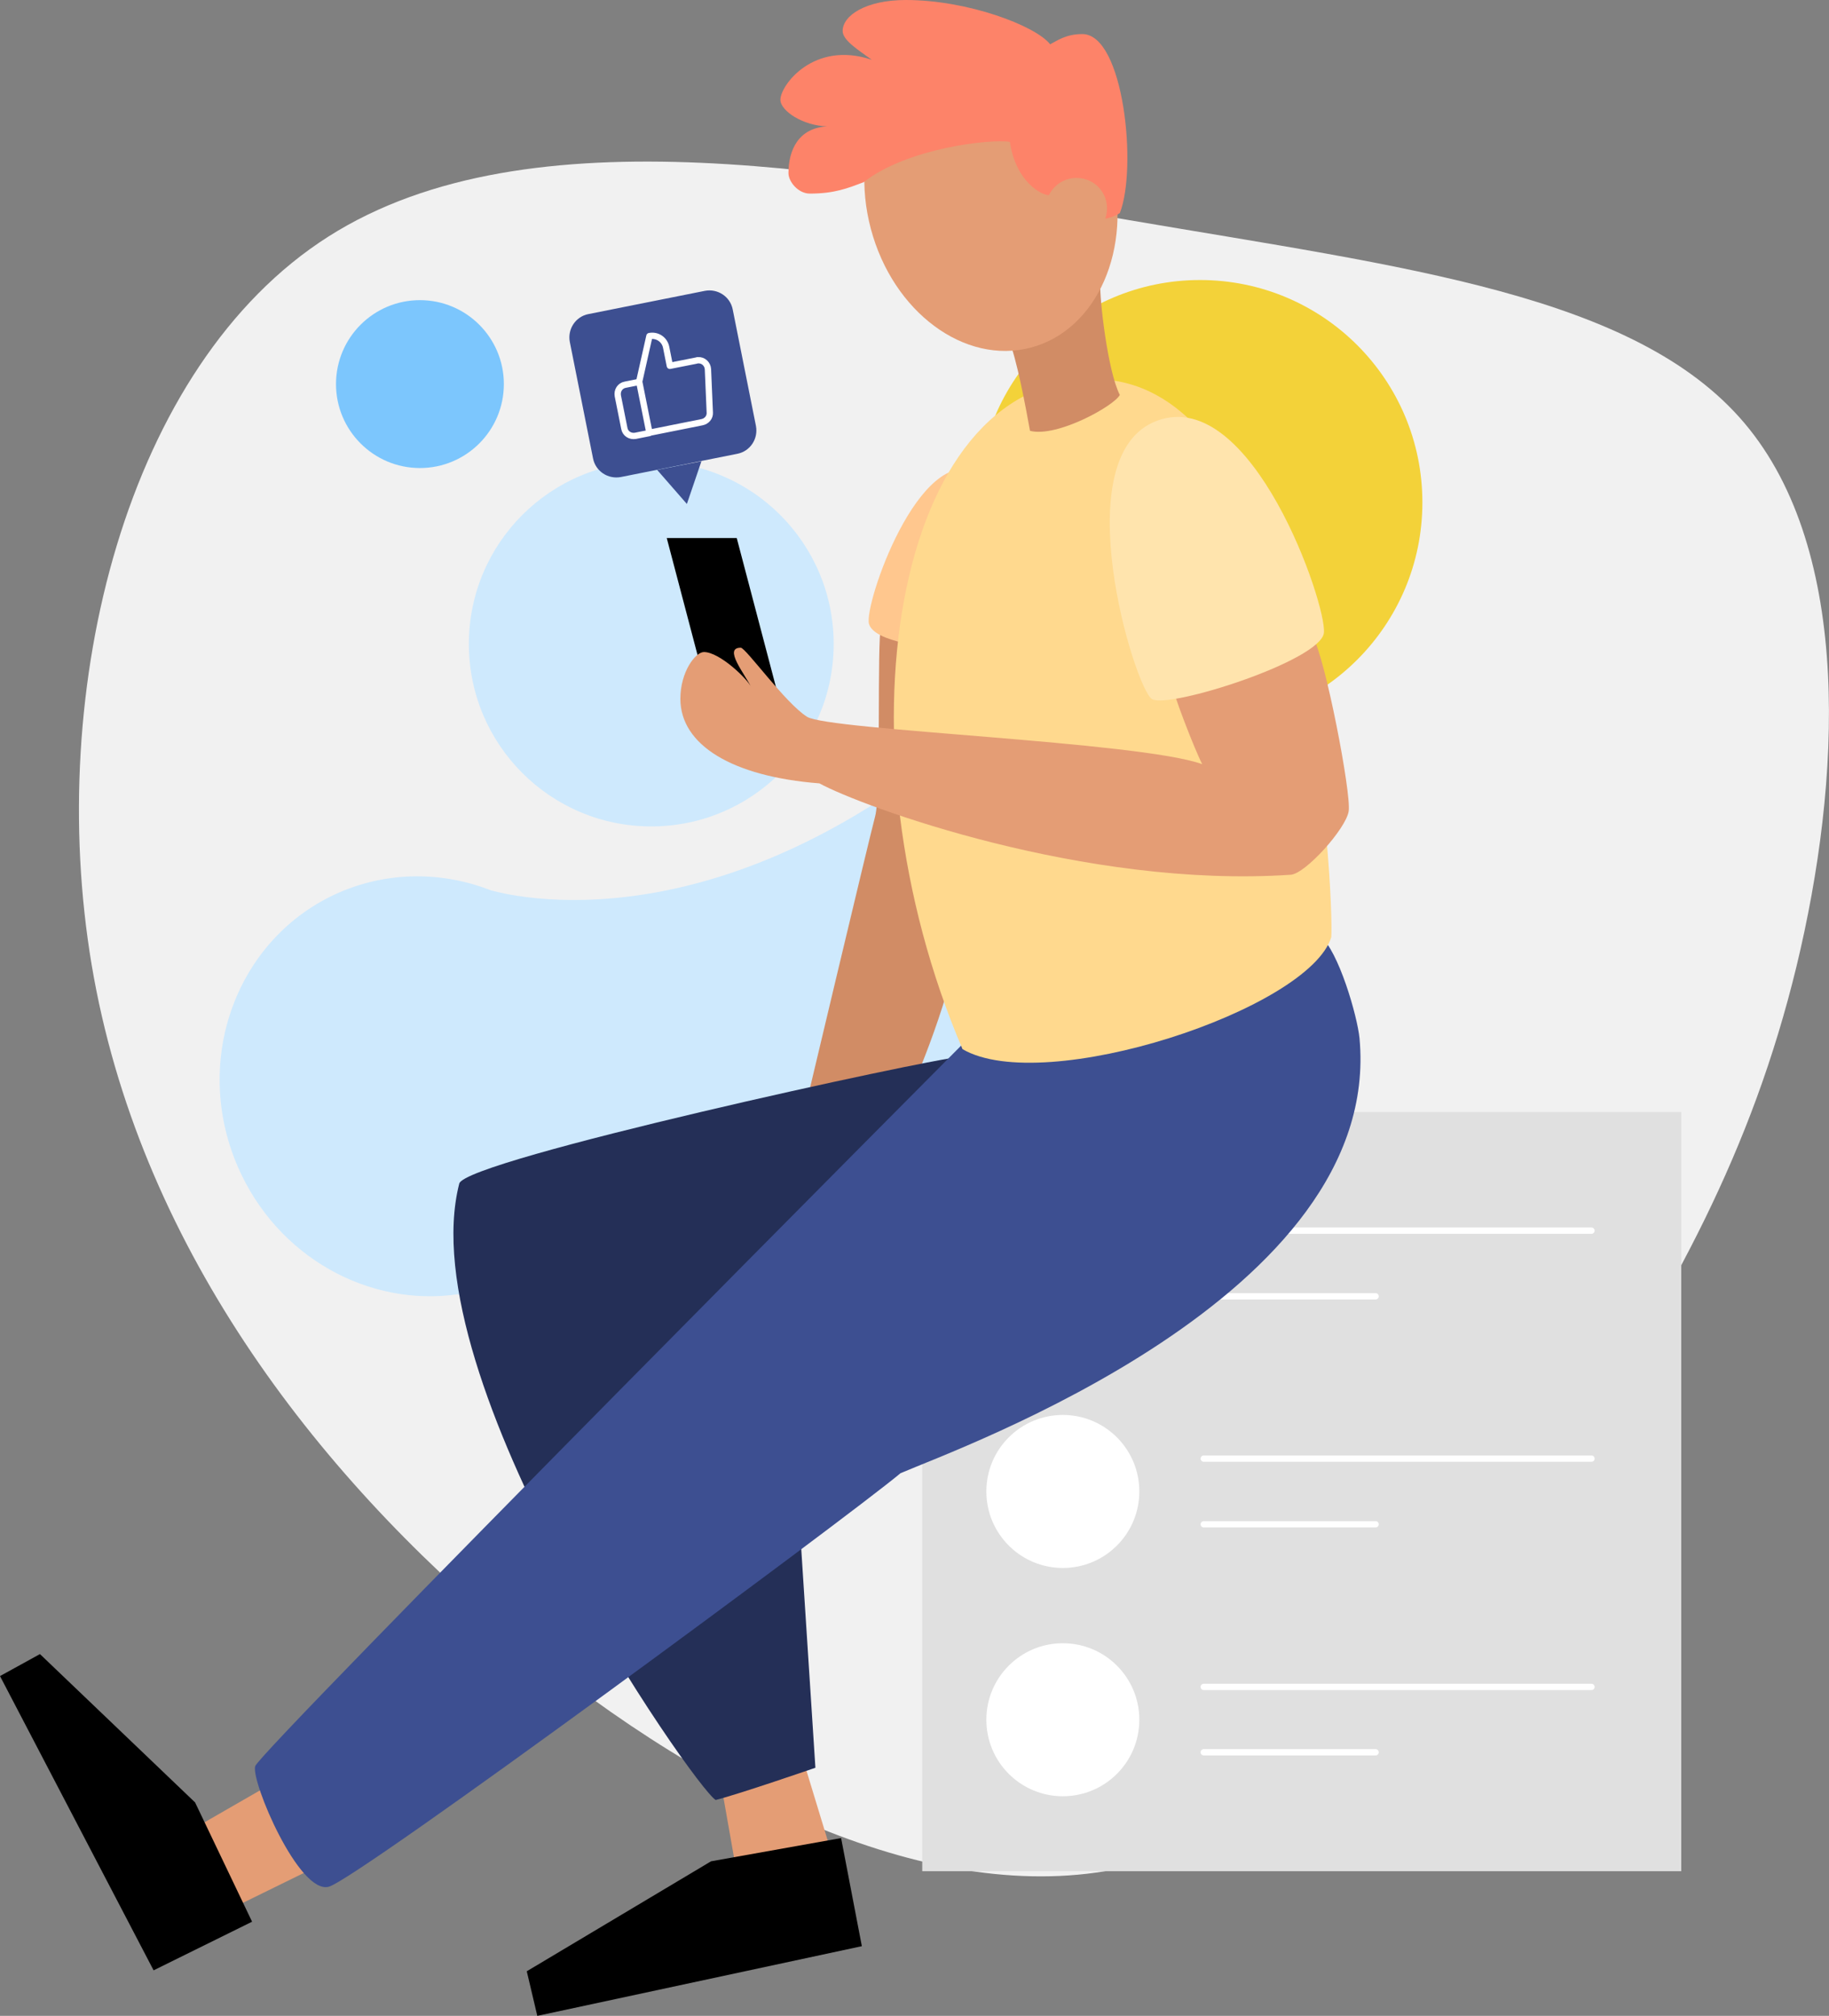 <?xml version="1.0" encoding="utf-8"?>
<!-- Generator: Adobe Illustrator 21.0.0, SVG Export Plug-In . SVG Version: 6.00 Build 0)  -->
<svg version="1.1" xmlns="http://www.w3.org/2000/svg" xmlns:xlink="http://www.w3.org/1999/xlink" x="0px" y="0px"
	 viewBox="0 0 590.6 650.8" style="enable-background:new 0 0 590.6 650.8;" xml:space="preserve">
<rect x="0" y="0" width="590.6" height="650.8" fill="#808080" stroke="none"/>
<style type="text/css">
	.st0{fill:#F1F1F1;}
	.st1{fill:#E0E0E0;}
	.st2{fill:none;stroke:#FFFFFF;stroke-width:2.04;stroke-linecap:round;stroke-linejoin:round;}
	.st3{fill:#FFFFFF;}
	.st4{fill:#7CC6FD;}
	.st5{fill:#CEE9FD;}
	.st6{fill:#F3D239;}
	.st7{fill:#D18C65;}
	.st8{fill:#A4A4A4;}
	.st9{fill:#E49D75;}
	.st10{fill:#242F57;}
	.st11{fill:#3D4F91;}
	.st12{fill:#FFC78E;}
	.st13{fill:#FFD98E;}
	.st14{fill:#FFE4AD;}
	.st15{fill:#FD8369;}
</style>
<g id="Capa_2">
	<path class="st0" d="M563.3,136.6c35.1,41.5,31.2,115.8,16.8,175.4c-14.5,59.7-39.6,105-74.8,159S425,587.9,365.2,602.4
		S231.4,583,166.2,529S44.6,400.7,29.6,311.5c-15-89.3,11.2-193.6,76.4-235.1s169.5-20.3,258.8-5.3
		C453.9,86.3,528.2,95.1,563.3,136.6z"/>
	<rect x="297.8" y="359" class="st1" width="245.1" height="245.1"/>
	<line class="st2" x1="388.7" y1="397.3" x2="513.9" y2="397.3"/>
	<line class="st2" x1="388.7" y1="418.5" x2="444.2" y2="418.5"/>
	<line class="st2" x1="388.7" y1="470.9" x2="513.9" y2="470.9"/>
	<line class="st2" x1="388.7" y1="492.1" x2="444.2" y2="492.1"/>
	<line class="st2" x1="388.7" y1="544.6" x2="513.9" y2="544.6"/>
	<line class="st2" x1="388.7" y1="565.7" x2="444.2" y2="565.7"/>
	<circle class="st3" cx="343.2" cy="481.5" r="24.7"/>
	<circle class="st3" cx="343.2" cy="555.2" r="24.7"/>
</g>
<g id="Capa_3">
	<circle class="st4" cx="135.6" cy="124" r="27.1"/>
	<path class="st5" d="M413.2,302c-34.5,65.7-265.1,116.1-265.1,116.1l0-0.3c-28.9,4.3-58.6-11.9-71.3-41.1
		c-15-34.6-0.3-74.2,32.8-88.6c16-6.9,33.4-6.7,48.8-0.7c10.4,2.9,82.3,18.9,169-63.5C369.4,184.1,447.7,236.4,413.2,302z"/>
	<circle class="st6" cx="387.5" cy="162.2" r="71.8"/>
	<circle class="st5" cx="210.3" cy="207.9" r="58.9"/>
</g>
<g id="Capa_1">
	<title>social-feed-colour</title>
	<path class="st7" d="M284.5,201.7c-1.4,6.6,0.1,54.3-1.9,61.8s-23.8,99.3-23.8,99.3l34.8-9.6c0,0,12.2-26.8,16.6-50.9
		C314.1,281,313.6,202.1,284.5,201.7z"/>
	<polygon points="250.8,222.7 228.2,222.7 215.3,173.7 237.9,173.7 	"/>
	<circle class="st8" cx="343.2" cy="407.9" r="24.7"/>
	<polygon class="st9" points="63.8,589.6 86.9,576.3 101.5,603 74.6,616.2 	"/>
	<polygon class="st9" points="232.9,576.3 238.1,605.8 269.2,600.5 259,567 	"/>
	<path class="st10" d="M310.1,341.2c-9.2,0.5-159.8,33.2-161.8,40.9c-16.1,62.9,76,195,82.8,199c7.3-1.8,32.2-10.4,32.2-10.4
		l-5.7-88.1L310.1,341.2z"/>
	<polygon points="81.4,620.4 63,581.9 12.9,534 0,541.1 49.6,636.1 	"/>
	<polygon points="271.6,593.4 229.6,600.9 170.1,636.4 173.5,650.8 278.3,628.3 	"/>
	<path class="st11" d="M426.3,302.2c5.9,4.7,12,25.8,12.7,33c7.7,83.2-129.2,132.2-148.2,140.4c-18,15-175,130.8-184.6,133.5
		s-25.2-34-23.8-38.9S313.9,334,313.9,334L426.3,302.2z"/>
	<path class="st12" d="M316.2,152.5c-19.4-9.6-37.3,42.9-35.6,48.9s19.5,7.7,24,7.7S316.2,152.5,316.2,152.5z"/>
	<path class="st13" d="M353.3,122.4c70.7,0,77.4,168.6,76.6,180.1c-7.1,23.4-92.8,51.6-119.1,36.2
		C268.9,240.6,288.2,122.4,353.3,122.4z"/>
	<path class="st9" d="M423.9,205.5c4,6.7,12.5,50.7,11.6,56.4s-14,20.2-18.7,20.5c-66.5,4.5-138.7-22.1-152.2-29.5
		c-28.2-2.2-44.9-12.4-44.9-27.3c0-8.8,4.9-15.1,7.6-15.1c5.1,0,14.2,8.8,15.3,11.4c-2.2-4.5-9.1-12.8-3.4-12.8
		c1.6,0,14.4,17.9,21.4,22.3c7,4.4,107.4,8,127.6,15.3c-2.6-5.1-9.8-23.7-9.9-26.4S423.9,205.5,423.9,205.5z"/>
	<path class="st11" d="M190,101.4l37.6-7.5c4.2-0.8,8.2,1.9,9,6l7.5,37.6c0.8,4.2-1.9,8.2-6,9l-37.6,7.5c-4.2,0.8-8.2-1.9-9-6
		l-7.5-37.6C183.2,106.2,185.9,102.2,190,101.4z"/>
	<path class="st2" d="M216.3,118.1l-1.2-6c-0.5-2.5-2.9-4.1-5.4-3.6l0,0l-3.3,14.7l3.3,16.5l17-3.4c1.5-0.3,2.6-1.6,2.5-3.1l-0.6-14
		c-0.1-1.7-1.5-3-3.2-2.9c-0.2,0-0.3,0-0.5,0.1L216.3,118.1z M209.7,139.8l-4.5,0.9c-1.7,0.3-3.3-0.7-3.6-2.4l0,0l-2.1-10.5
		c-0.3-1.7,0.7-3.3,2.4-3.6l4.5-0.9"/>
	<polygon class="st11" points="221.8,162.7 226.5,148.9 212.2,151.7 	"/>
	<path class="st14" d="M373.7,135.8c30.6-11.2,54.8,59.5,53.8,68.5s-50,24.6-55.5,21.4S343.3,146.9,373.7,135.8z"/>
	<path class="st7" d="M355.3,91.7c-0.3,4.2,2.3,28,6.3,35.8c-1.8,3.5-20.2,13.8-29,11.6c-1.2-6.6-4.4-24.2-7-29.6
		C330.4,106.9,355.3,91.7,355.3,91.7z"/>
	
		<ellipse transform="matrix(0.967 -0.257 0.257 0.967 -5.638 84.159)" class="st9" cx="319.8" cy="63.7" rx="40.1" ry="50.3"/>
	<path class="st15" d="M338.7,63c-2.2,0.1-10.7-4.2-12.6-17.2c-6.1-1-33,1.9-47.2,13c-5.2,2-9.5,3.7-17.4,3.7
		c-3.8,0-6.9-3.9-6.9-6.6c0-7.4,3.2-14.6,12.5-15.1c-7.8-0.2-15.1-5-15.1-8.6c0-4.7,10.8-19.2,29.5-12.9c-4.4-3.2-9.4-6.3-9.4-9.3
		c0-5,7.5-10,20.4-10c20,0,41.9,8.3,46.6,14.3c2.2-1.1,5-3.3,10.4-3.3c13.4,0,17.8,43.3,12.1,57.8c-1.4,0.9-3,1.5-4.7,1.8"/>
	<path class="st9" d="M338.3,64c1.8-5.1,7.4-7.8,12.6-6s7.8,7.4,6,12.6c-1.8,5.1-7.4,7.8-12.6,6c-0.4-0.1-0.7-0.3-1-0.4"/>
</g>
</svg>
